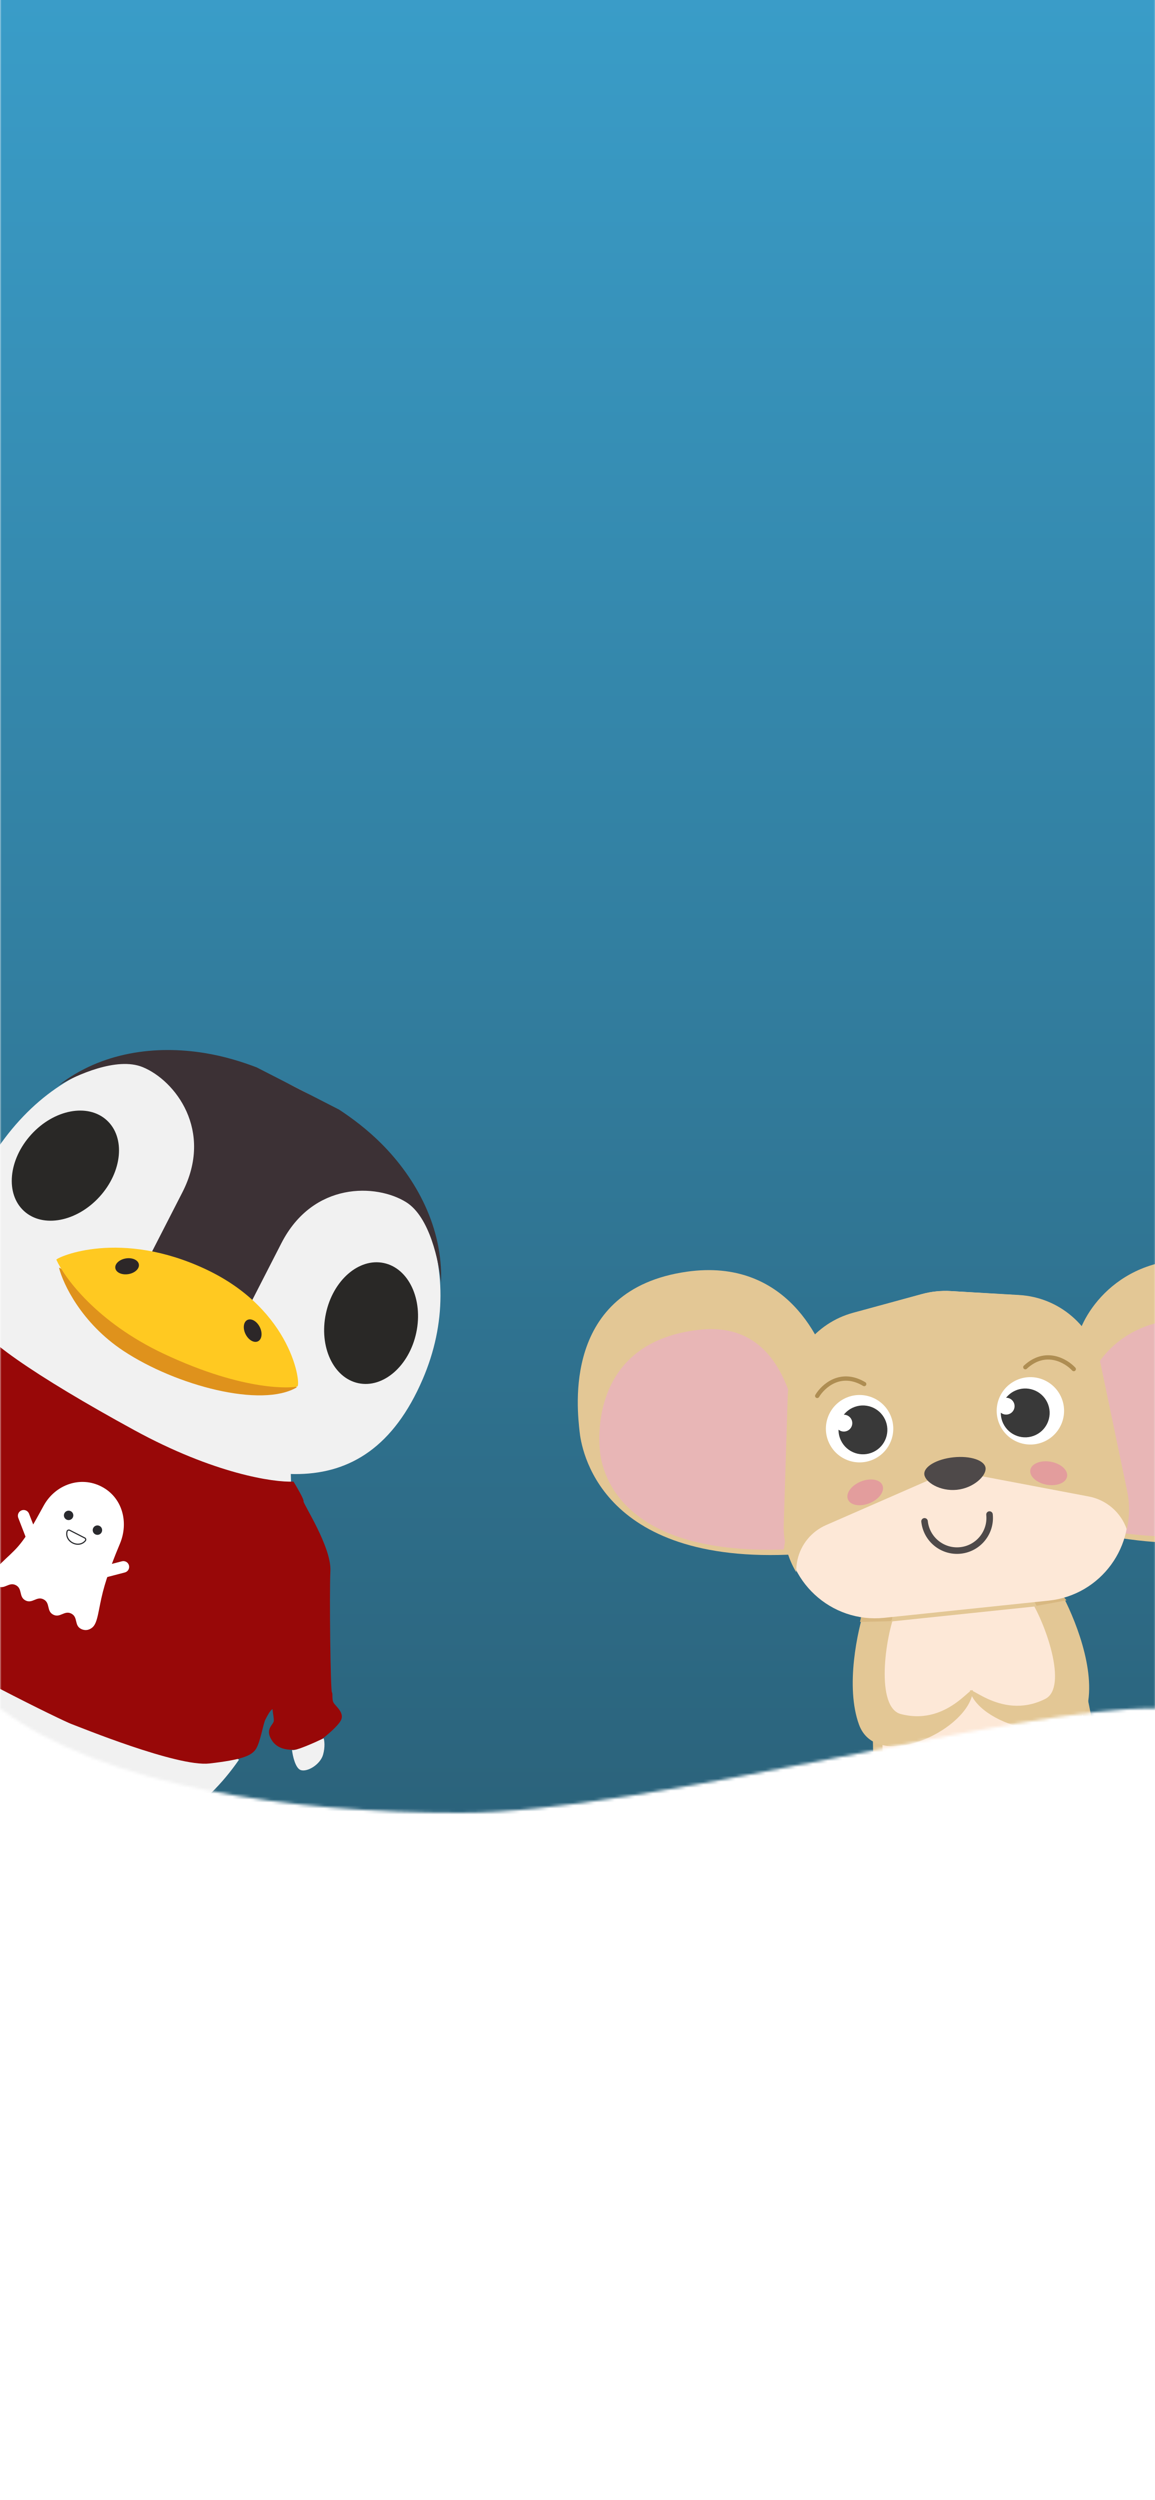 <svg width="390" height="844" viewBox="0 0 390 844" fill="none" xmlns="http://www.w3.org/2000/svg">
<g clip-path="url(#clip0_26_69)">
<rect width="390" height="844" fill="white"/>
<g filter="url(#filter0_i_26_69)">
<mask id="mask0_26_69" style="mask-type:alpha" maskUnits="userSpaceOnUse" x="0" y="0" width="391" height="616">
<path d="M155.5 616C98.5 616 35.333 607.307 0 580.763V0H390.5V580.763C345 579.695 217.987 616 155.5 616Z" fill="#D9D9D9"/>
</mask>
<g mask="url(#mask0_26_69)">
<rect x="-15" y="-11.899" width="418" height="640.713" fill="url(#paint0_linear_26_69)"/>
<path d="M12.734 624.749C13.456 624.516 14.565 621.665 15.029 620.269C14.33 615.01 34.826 621.364 33.725 626.455C32.625 631.547 36.288 640.587 40.73 646.633C45.173 652.679 44.968 658.229 42.543 660.756C40.117 663.284 36.227 662.045 35.025 662.183C33.824 662.321 11.114 652.194 4.865 646.73C-1.384 641.267 -0.422 634.974 0.955 632.286C2.332 629.598 11.83 625.04 12.734 624.749Z" fill="#382E35"/>
<path d="M-54.392 587.256C-81.433 565.861 -77.323 533.408 -71.887 519.856L80.708 598.037C57.476 631.637 26.27 625.892 22.694 625.233L22.667 625.228C19.222 624.594 -20.591 613.999 -54.392 587.256Z" fill="#F1F1F1"/>
<g clip-path="url(#clip1_26_69)">
<path d="M142.735 469.588C123.078 515.314 84.458 504.575 43.556 483.62C2.655 462.664 -29.823 437.73 -2.992 394.926C20.62 357.258 60.029 350.681 100.93 371.637C141.831 392.592 158.807 432.204 142.735 469.588Z" fill="#F1F1F1"/>
<path fill-rule="evenodd" clip-rule="evenodd" d="M19.769 370.394C25.805 366.952 39.451 360.676 48.18 364.243C59.09 368.702 72.279 385.639 61.57 406.542L49.483 430.133L66.206 438.701L66.2 438.713L82.922 447.281L95.009 423.69C105.719 402.786 127.17 403.597 137.163 409.848C145.157 414.848 148.186 430.03 148.919 436.94C149.633 418.542 140.587 401.885 128.808 390.097C119.383 380.665 108.343 374.556 100.93 370.926L100.936 370.914C93.659 367.018 82.252 361.626 69.09 359.486C52.642 356.812 34.284 359.067 19.769 370.394Z" fill="#3C3135"/>
<path d="M41.697 460.047C27.503 450.663 21.261 437.387 19.914 431.921L100.251 472.327C88.326 479.413 59.439 471.776 41.697 460.047Z" fill="#DF921C"/>
<path d="M55.178 460.961C32.833 450.417 21.765 435.422 19.025 429.242C19.484 428.346 40.586 418.8 69.713 432.591C98.84 446.383 101.743 471.622 100.388 472.059C99.033 472.496 83.11 474.14 55.178 460.961Z" fill="#FFC921"/>
<ellipse cx="85.32" cy="453.201" rx="4.026" ry="2.684" transform="rotate(63.528 85.32 453.201)" fill="#2C2728"/>
<ellipse cx="4.026" cy="2.684" rx="4.026" ry="2.684" transform="matrix(-0.987 0.161 0.161 0.987 46.458 428.178)" fill="#2C2728"/>
<ellipse cx="125.301" cy="450.66" rx="15.595" ry="20.733" transform="rotate(11.994 125.301 450.66)" fill="#292826"/>
<ellipse cx="15.595" cy="20.733" rx="15.595" ry="20.733" transform="matrix(-0.74 -0.673 -0.673 0.74 47.571 392.657)" fill="#292826"/>
</g>
<path d="M-3.658 448.496L-9.828 450.236C-11.592 461.774 16.126 474.844 46.202 490.253C68.898 501.881 88.321 505.423 98.28 504.871L98.172 500.668L-3.658 448.496Z" fill="#F1F1F1"/>
<path d="M99.105 504.162C100.336 506.175 102.736 510.32 102.491 510.798C102.185 511.395 111.944 526.197 111.564 534.297C111.184 542.397 111.618 574.664 112.062 575.269C112.506 575.874 111.887 577.818 112.775 579.028C113.664 580.237 116.344 582.364 115.12 584.753C113.896 587.142 107.238 592.779 104.077 593.798C100.915 594.818 94.753 595.807 91.942 591.728C89.131 587.649 92.445 586.331 92.46 584.83C92.469 583.872 92.176 582.606 92.01 580.956C91.217 581.43 90.376 583.009 89.612 584.502C88.847 585.995 87.884 592.288 86.362 594.524C84.839 596.76 81.525 598.078 70.708 599.323C59.891 600.567 26.562 586.884 24.02 585.959C21.478 585.033 -16.309 566.805 -42.405 550.041C-68.501 533.278 -70.802 523.051 -72.556 518.382C-74.311 513.713 -70.501 507.748 -68.542 506.867C-66.974 506.162 -65.383 502.578 -64.784 500.875C-65.339 501.316 -65.692 501.541 -65.788 501.492C-66.683 501.033 -68.497 502.365 -69.714 504.004C-70.93 505.643 -77.108 508.133 -80.96 503.143C-84.813 498.153 -82.765 488.269 -81.832 484.977C-80.899 481.685 -76.857 482.625 -75.808 482.786C-74.759 482.946 -73.251 482.21 -72.188 480.87C-71.124 479.53 -59.804 472.889 -48.761 463.843C-37.717 454.798 -17.271 450.947 -16.069 450.809C-15.107 450.698 -10.157 449.817 -7.802 449.39C-9.048 454.029 11.819 468.49 45.403 486.828C72.27 501.498 92.399 504.496 99.105 504.162Z" fill="#980808"/>
<path d="M98.598 594.761C99.553 595.251 106.125 592.334 109.291 590.815C109.534 591.567 109.833 593.731 109.086 596.365C108.154 599.657 103.776 602.315 101.532 601.543C99.738 600.925 98.828 596.764 98.598 594.761Z" fill="#F1F1F1"/>
<path d="M7.28 513.878C7.518 513.786 7.773 513.741 8.029 513.747C8.284 513.753 8.536 513.81 8.77 513.913C9.004 514.017 9.216 514.165 9.392 514.35C9.569 514.535 9.707 514.753 9.799 514.992L12.804 522.762L9.17 524.167L6.165 516.397C6.073 516.159 6.029 515.904 6.035 515.649C6.041 515.393 6.097 515.141 6.201 514.907C6.304 514.673 6.453 514.462 6.638 514.285C6.823 514.108 7.041 513.97 7.28 513.878Z" fill="white"/>
<path d="M34.095 536.937L33.113 533.167L41.174 531.067C41.674 530.936 42.205 531.01 42.651 531.271C43.096 531.533 43.42 531.961 43.55 532.461C43.68 532.961 43.607 533.492 43.345 533.937C43.084 534.383 42.656 534.707 42.156 534.837L34.095 536.937Z" fill="white"/>
<path d="M34.753 541.327C33.187 547.424 33.075 551.806 31.199 553.395C30.213 554.23 28.849 554.655 27.347 553.885C25.004 552.685 26.42 549.922 24.077 548.722C21.735 547.522 20.32 550.285 17.977 549.085C15.635 547.884 17.051 545.122 14.709 543.922C12.367 542.722 10.951 545.485 8.609 544.285C6.267 543.085 7.683 540.323 5.341 539.123C2.999 537.923 1.584 540.685 -0.758 539.486C-2.148 538.773 -2.515 537.552 -2.529 536.35C-2.562 533.463 2.793 529.891 6.134 526.033C9.826 521.77 12.836 515.647 14.873 512.067C18.8 505.163 27.16 502.203 34.23 505.825C41.299 509.447 43.568 517.868 40.471 525.182C38.801 529.125 36.187 535.745 34.753 541.327Z" fill="white"/>
<path d="M22.44 516.986C23.224 517.388 24.184 517.078 24.586 516.295C24.987 515.511 24.677 514.55 23.894 514.149C23.11 513.747 22.15 514.057 21.748 514.841C21.347 515.624 21.657 516.585 22.44 516.986Z" fill="#292A2E"/>
<path d="M32.169 521.971C32.953 522.372 33.913 522.063 34.315 521.279C34.716 520.496 34.406 519.535 33.623 519.133C32.839 518.732 31.878 519.042 31.477 519.825C31.076 520.609 31.385 521.569 32.169 521.971Z" fill="#292A2E"/>
<path d="M28.61 523.191C28.692 523.232 28.764 523.292 28.82 523.365C28.876 523.438 28.915 523.522 28.934 523.612C28.954 523.702 28.953 523.795 28.931 523.885C28.91 523.974 28.869 524.058 28.812 524.13C27.779 525.396 26.057 525.643 24.543 524.868C23.03 524.092 22.224 522.551 22.649 520.972C22.673 520.884 22.717 520.801 22.777 520.732C22.838 520.662 22.913 520.607 22.997 520.57C23.081 520.534 23.173 520.516 23.265 520.519C23.357 520.522 23.447 520.545 23.529 520.587L28.61 523.191Z" fill="white"/>
<path d="M24.455 525.04C22.824 524.205 22.023 522.55 22.461 520.922C22.492 520.806 22.549 520.698 22.627 520.607C22.706 520.516 22.803 520.444 22.913 520.396C23.024 520.346 23.145 520.322 23.267 520.325C23.389 520.329 23.509 520.359 23.617 520.415L28.698 523.019C28.807 523.074 28.902 523.153 28.976 523.25C29.049 523.347 29.101 523.459 29.125 523.578C29.15 523.696 29.149 523.817 29.121 523.934C29.092 524.051 29.038 524.159 28.962 524.253C27.896 525.559 26.085 525.875 24.455 525.04ZM23.44 520.76C23.383 520.731 23.32 520.714 23.256 520.713C23.192 520.711 23.129 520.724 23.07 520.75C23.013 520.775 22.963 520.812 22.922 520.859C22.881 520.907 22.852 520.962 22.836 521.022C22.446 522.469 23.168 523.945 24.631 524.695C26.095 525.445 27.714 525.168 28.661 524.007C28.7 523.959 28.728 523.902 28.743 523.842C28.758 523.781 28.758 523.718 28.745 523.657C28.732 523.594 28.705 523.535 28.666 523.485C28.628 523.434 28.578 523.392 28.521 523.363L23.44 520.76Z" fill="#292A2E"/>
<path d="M417.396 431.275C384.373 422.682 368.379 442.535 364.51 453.536L375.088 522.701C441.537 534.157 449.316 496.536 451.933 489.569C454.551 482.603 458.673 442.018 417.396 431.275Z" fill="#E3C795"/>
<path d="M231.892 433.31C265.673 428.497 278.128 456.991 280.731 468.359L269.045 528.699C201.728 532.585 196.227 492.252 195.708 487.287C194.934 479.885 189.666 439.327 231.892 433.31Z" fill="#E3C795"/>
<g filter="url(#filter1_i_26_69)">
<path d="M413.739 444.113C385.811 437.803 372.078 453.169 368.703 461.641L377.082 514.608C433.332 522.829 440.249 493.902 442.528 488.536C444.808 483.17 448.65 452.001 413.739 444.113Z" fill="#E8B6B6"/>
</g>
<g filter="url(#filter2_i_26_69)">
<path d="M239.506 446.252C267.969 443.133 271.442 473.665 273.84 482.464L267.976 520.433C211.158 522.255 206.495 492.942 205.889 487.143C205.275 481.267 203.928 450.151 239.506 446.252Z" fill="#E8B6B6"/>
</g>
<path d="M315.302 648.243L288.822 651.012C288.13 644.391 294.75 643.699 292.922 642.217C291.094 640.735 277.334 637.155 273.949 620.777C271.24 607.676 284.791 601.797 291.906 600.496L296.871 599.977L300.158 631.422C309.427 630.453 314.116 642.232 315.302 648.243Z" fill="#E3C795"/>
<path d="M360.205 643.548L386.685 640.779C385.993 634.159 379.373 634.852 380.855 633.023C382.337 631.195 395.058 624.846 394.983 608.123C394.922 594.744 380.448 591.796 373.219 591.994L368.254 592.513L371.542 623.959C362.273 624.928 360.122 637.422 360.205 643.548Z" fill="#E3C795"/>
<path fill-rule="evenodd" clip-rule="evenodd" d="M295.588 547.022C294.163 572.825 293.304 626.566 301.264 635.104C309.224 643.641 317.27 647.373 320.299 648.171L337.776 646.344L355.253 644.517C358.051 643.109 365.151 637.793 371.173 627.794C377.195 617.795 365.238 565.394 358.507 540.444L327.048 543.733L327.048 543.733L295.588 547.022Z" fill="#E3C795"/>
<path fill-rule="evenodd" clip-rule="evenodd" d="M295.588 547.022C294.163 572.825 293.304 626.566 301.264 635.104C309.224 643.641 317.27 647.373 320.299 648.171L337.776 646.344L355.253 644.517C358.051 643.109 365.151 637.793 371.173 627.794C377.195 617.795 365.238 565.394 358.507 540.444L327.048 543.733L327.048 543.733L295.588 547.022Z" fill="url(#paint1_linear_26_69)" fill-opacity="0.2"/>
<g filter="url(#filter3_i_26_69)">
<path fill-rule="evenodd" clip-rule="evenodd" d="M357.11 543.936C363.23 567.295 374.137 616.345 368.807 625.667C363.478 634.989 357.165 639.927 354.674 641.231L339.085 642.861L339.085 642.861L321.039 644.748C318.333 643.988 311.134 640.462 303.992 632.444C296.849 624.426 297.375 574.181 298.53 550.061L329.048 546.87L329.048 546.87L357.11 543.936Z" fill="#FDE8D7"/>
</g>
<g filter="url(#filter4_i_26_69)">
<path d="M290.048 584.611C285.397 571.836 289.495 552.898 292.125 545.025L302.587 546.003C298.733 555.385 295.661 578.844 304.181 581.061C321.221 585.496 329.754 568.027 328.348 574.39C325.499 587.275 295.861 600.579 290.048 584.611Z" fill="#E3C795"/>
</g>
<path d="M300.653 551.263C300.026 551.328 293.546 551.477 290.385 551.544L290.923 549.111L301.273 549.614C301.327 550.136 301.28 551.197 300.653 551.263Z" fill="#D8B881"/>
<g filter="url(#filter5_i_26_69)">
<path d="M367.48 576.515C369.388 563.055 361.461 545.373 357.259 538.215L347.225 541.336C352.937 549.718 360.795 572.034 352.918 575.965C337.164 583.829 325.202 568.503 327.894 574.438C333.346 586.454 365.095 593.341 367.48 576.515Z" fill="#E3C795"/>
</g>
<path d="M350.016 546.101C350.016 546.101 357.014 544.842 360.121 544.253L358.308 542.066L348.987 543.833C349.042 544.355 350.016 546.101 350.016 546.101Z" fill="#D8B881"/>
<path d="M266.787 475.151C267.161 461.998 276.074 450.629 288.758 447.128L311.389 440.881C314.575 440.002 317.885 439.656 321.184 439.857L343.848 441.241C357.346 442.065 368.618 451.831 371.355 465.075L380.329 508.488C383.917 525.842 371.736 542.499 354.112 544.342L298.584 550.148C280.567 552.031 265.015 537.615 265.529 519.507L266.787 475.151Z" fill="#FDE8D7"/>
<path fill-rule="evenodd" clip-rule="evenodd" d="M288.055 447.172C275.353 450.634 266.401 461.983 265.992 475.141L264.646 518.474C264.46 524.465 266.033 530.055 268.874 534.787C268.83 533.389 268.961 531.953 269.29 530.503C270.468 525.311 274.043 520.987 278.922 518.853L312.675 504.093C318.201 501.677 324.327 500.985 330.253 502.108L367.64 509.193C373.604 510.323 378.486 514.557 380.468 520.257C381.423 516.155 381.525 511.776 380.601 507.354L371.748 464.959C368.981 451.708 357.67 441.96 344.156 441.179L320.896 439.835C317.662 439.648 314.418 439.988 311.292 440.839L288.055 447.172Z" fill="#E3C795"/>
<path d="M332.795 499.583C333.067 502.18 328.82 506.336 323.108 506.933C317.396 507.53 312.381 504.342 312.11 501.746C311.838 499.149 316.249 496.56 321.961 495.963C327.673 495.366 332.524 496.987 332.795 499.583Z" fill="#4E4949"/>
<path d="M334.121 515.287C334.754 521.345 330.356 526.77 324.298 527.403C318.24 528.037 312.815 523.639 312.182 517.581" stroke="#4E4949" stroke-width="2.206" stroke-linecap="round"/>
<ellipse cx="292.147" cy="507.794" rx="6.303" ry="3.939" transform="rotate(-22.143 292.147 507.794)" fill="#E39D9D"/>
<ellipse cx="6.303" cy="3.939" rx="6.303" ry="3.939" transform="matrix(-0.984 -0.177 -0.177 0.984 361.01 498.579)" fill="#E39D9D"/>
<circle cx="290.248" cy="486.305" r="11.375" transform="rotate(-25.518 290.248 486.305)" fill="white"/>
<path fill-rule="evenodd" clip-rule="evenodd" d="M294.937 494.15C299.048 492.188 300.789 487.265 298.827 483.155C296.865 479.044 291.942 477.303 287.832 479.265C286.658 479.825 285.677 480.627 284.921 481.583C285.988 481.577 287.015 482.175 287.505 483.202C288.182 484.62 287.582 486.317 286.164 486.994C285.137 487.484 283.962 487.304 283.136 486.627C283.123 487.846 283.381 489.086 283.942 490.26C285.904 494.371 290.827 496.112 294.937 494.15Z" fill="#393939"/>
<circle cx="347.923" cy="480.275" r="11.375" transform="rotate(-25.518 347.923 480.275)" fill="white"/>
<path fill-rule="evenodd" clip-rule="evenodd" d="M349.735 488.421C353.846 486.459 355.587 481.536 353.625 477.425C351.663 473.315 346.74 471.573 342.63 473.536C341.456 474.096 340.475 474.898 339.719 475.853C340.786 475.847 341.813 476.445 342.304 477.473C342.98 478.89 342.38 480.588 340.962 481.264C339.935 481.755 338.76 481.574 337.934 480.898C337.921 482.117 338.179 483.357 338.74 484.531C340.702 488.642 345.625 490.383 349.735 488.421Z" fill="#393939"/>
<path d="M275.94 475.238C277.919 471.926 283.864 466.489 291.814 471.238" stroke="#AE8D52" stroke-width="1.447" stroke-linecap="round"/>
<path d="M362.57 466.181C359.949 463.35 353.007 459.259 346.212 465.55" stroke="#AE8D52" stroke-width="1.447" stroke-linecap="round"/>
</g>
</g>
</g>
<defs>
<filter id="filter0_i_26_69" x="0" y="-4" width="390.5" height="620" filterUnits="userSpaceOnUse" color-interpolation-filters="sRGB">
<feFlood flood-opacity="0" result="BackgroundImageFix"/>
<feBlend mode="normal" in="SourceGraphic" in2="BackgroundImageFix" result="shape"/>
<feColorMatrix in="SourceAlpha" type="matrix" values="0 0 0 0 0 0 0 0 0 0 0 0 0 0 0 0 0 0 127 0" result="hardAlpha"/>
<feOffset dy="-4"/>
<feGaussianBlur stdDeviation="6"/>
<feComposite in2="hardAlpha" operator="arithmetic" k2="-1" k3="1"/>
<feColorMatrix type="matrix" values="0 0 0 0 0 0 0 0 0 0 0 0 0 0 0 0 0 0 0.2 0"/>
<feBlend mode="normal" in2="shape" result="effect1_innerShadow_26_69"/>
</filter>
<filter id="filter1_i_26_69" x="368.703" y="442.631" width="75.222" height="73.437" filterUnits="userSpaceOnUse" color-interpolation-filters="sRGB">
<feFlood flood-opacity="0" result="BackgroundImageFix"/>
<feBlend mode="normal" in="SourceGraphic" in2="BackgroundImageFix" result="shape"/>
<feColorMatrix in="SourceAlpha" type="matrix" values="0 0 0 0 0 0 0 0 0 0 0 0 0 0 0 0 0 0 127 0" result="hardAlpha"/>
<feOffset dy="6.656"/>
<feComposite in2="hardAlpha" operator="arithmetic" k2="-1" k3="1"/>
<feColorMatrix type="matrix" values="0 0 0 0 0.89 0 0 0 0 0.596 0 0 0 0 0.596 0 0 0 1 0"/>
<feBlend mode="normal" in2="shape" result="effect1_innerShadow_26_69"/>
</filter>
<filter id="filter2_i_26_69" x="205.69" y="446.03" width="68.15" height="74.485" filterUnits="userSpaceOnUse" color-interpolation-filters="sRGB">
<feFlood flood-opacity="0" result="BackgroundImageFix"/>
<feBlend mode="normal" in="SourceGraphic" in2="BackgroundImageFix" result="shape"/>
<feColorMatrix in="SourceAlpha" type="matrix" values="0 0 0 0 0 0 0 0 0 0 0 0 0 0 0 0 0 0 127 0" result="hardAlpha"/>
<feOffset dx="-3.328" dy="6.656"/>
<feComposite in2="hardAlpha" operator="arithmetic" k2="-1" k3="1"/>
<feColorMatrix type="matrix" values="0 0 0 0 0.892 0 0 0 0 0.594 0 0 0 0 0.594 0 0 0 1 0"/>
<feBlend mode="normal" in2="shape" result="effect1_innerShadow_26_69"/>
</filter>
<filter id="filter3_i_26_69" x="296.971" y="543.773" width="73.26" height="100.975" filterUnits="userSpaceOnUse" color-interpolation-filters="sRGB">
<feFlood flood-opacity="0" result="BackgroundImageFix"/>
<feBlend mode="normal" in="SourceGraphic" in2="BackgroundImageFix" result="shape"/>
<feColorMatrix in="SourceAlpha" type="matrix" values="0 0 0 0 0 0 0 0 0 0 0 0 0 0 0 0 0 0 127 0" result="hardAlpha"/>
<feOffset dy="1.576"/>
<feComposite in2="hardAlpha" operator="arithmetic" k2="-1" k3="1"/>
<feColorMatrix type="matrix" values="0 0 0 0 0.971 0 0 0 0 0.839 0 0 0 0 0.732 0 0 0 1 0"/>
<feBlend mode="normal" in2="shape" result="effect1_innerShadow_26_69"/>
</filter>
<filter id="filter4_i_26_69" x="287.934" y="545.025" width="40.563" height="46.899" filterUnits="userSpaceOnUse" color-interpolation-filters="sRGB">
<feFlood flood-opacity="0" result="BackgroundImageFix"/>
<feBlend mode="normal" in="SourceGraphic" in2="BackgroundImageFix" result="shape"/>
<feColorMatrix in="SourceAlpha" type="matrix" values="0 0 0 0 0 0 0 0 0 0 0 0 0 0 0 0 0 0 127 0" result="hardAlpha"/>
<feOffset dy="1.576"/>
<feComposite in2="hardAlpha" operator="arithmetic" k2="-1" k3="1"/>
<feColorMatrix type="matrix" values="0 0 0 0 0.846 0 0 0 0 0.723 0 0 0 0 0.504 0 0 0 1 0"/>
<feBlend mode="normal" in2="shape" result="effect1_innerShadow_26_69"/>
</filter>
<filter id="filter5_i_26_69" x="327.514" y="538.215" width="40.257" height="48.33" filterUnits="userSpaceOnUse" color-interpolation-filters="sRGB">
<feFlood flood-opacity="0" result="BackgroundImageFix"/>
<feBlend mode="normal" in="SourceGraphic" in2="BackgroundImageFix" result="shape"/>
<feColorMatrix in="SourceAlpha" type="matrix" values="0 0 0 0 0 0 0 0 0 0 0 0 0 0 0 0 0 0 127 0" result="hardAlpha"/>
<feOffset dy="1.576"/>
<feComposite in2="hardAlpha" operator="arithmetic" k2="-1" k3="1"/>
<feColorMatrix type="matrix" values="0 0 0 0 0.846 0 0 0 0 0.723 0 0 0 0 0.504 0 0 0 1 0"/>
<feBlend mode="normal" in2="shape" result="effect1_innerShadow_26_69"/>
</filter>
<linearGradient id="paint0_linear_26_69" x1="194" y1="-11.899" x2="194" y2="628.814" gradientUnits="userSpaceOnUse">
<stop stop-color="#3A9ECA"/>
<stop offset="1" stop-color="#2B627A"/>
</linearGradient>
<linearGradient id="paint1_linear_26_69" x1="327.047" y1="543.733" x2="338.318" y2="646.338" gradientUnits="userSpaceOnUse">
<stop stop-color="#E3C795"/>
<stop offset="1" stop-color="#C2A674"/>
</linearGradient>
<clipPath id="clip0_26_69">
<rect width="390" height="844" fill="white"/>
</clipPath>
<clipPath id="clip1_26_69">
<rect width="164.265" height="125.825" fill="white" transform="translate(27.778 334.158) rotate(27.128)"/>
</clipPath>
</defs>
</svg>
